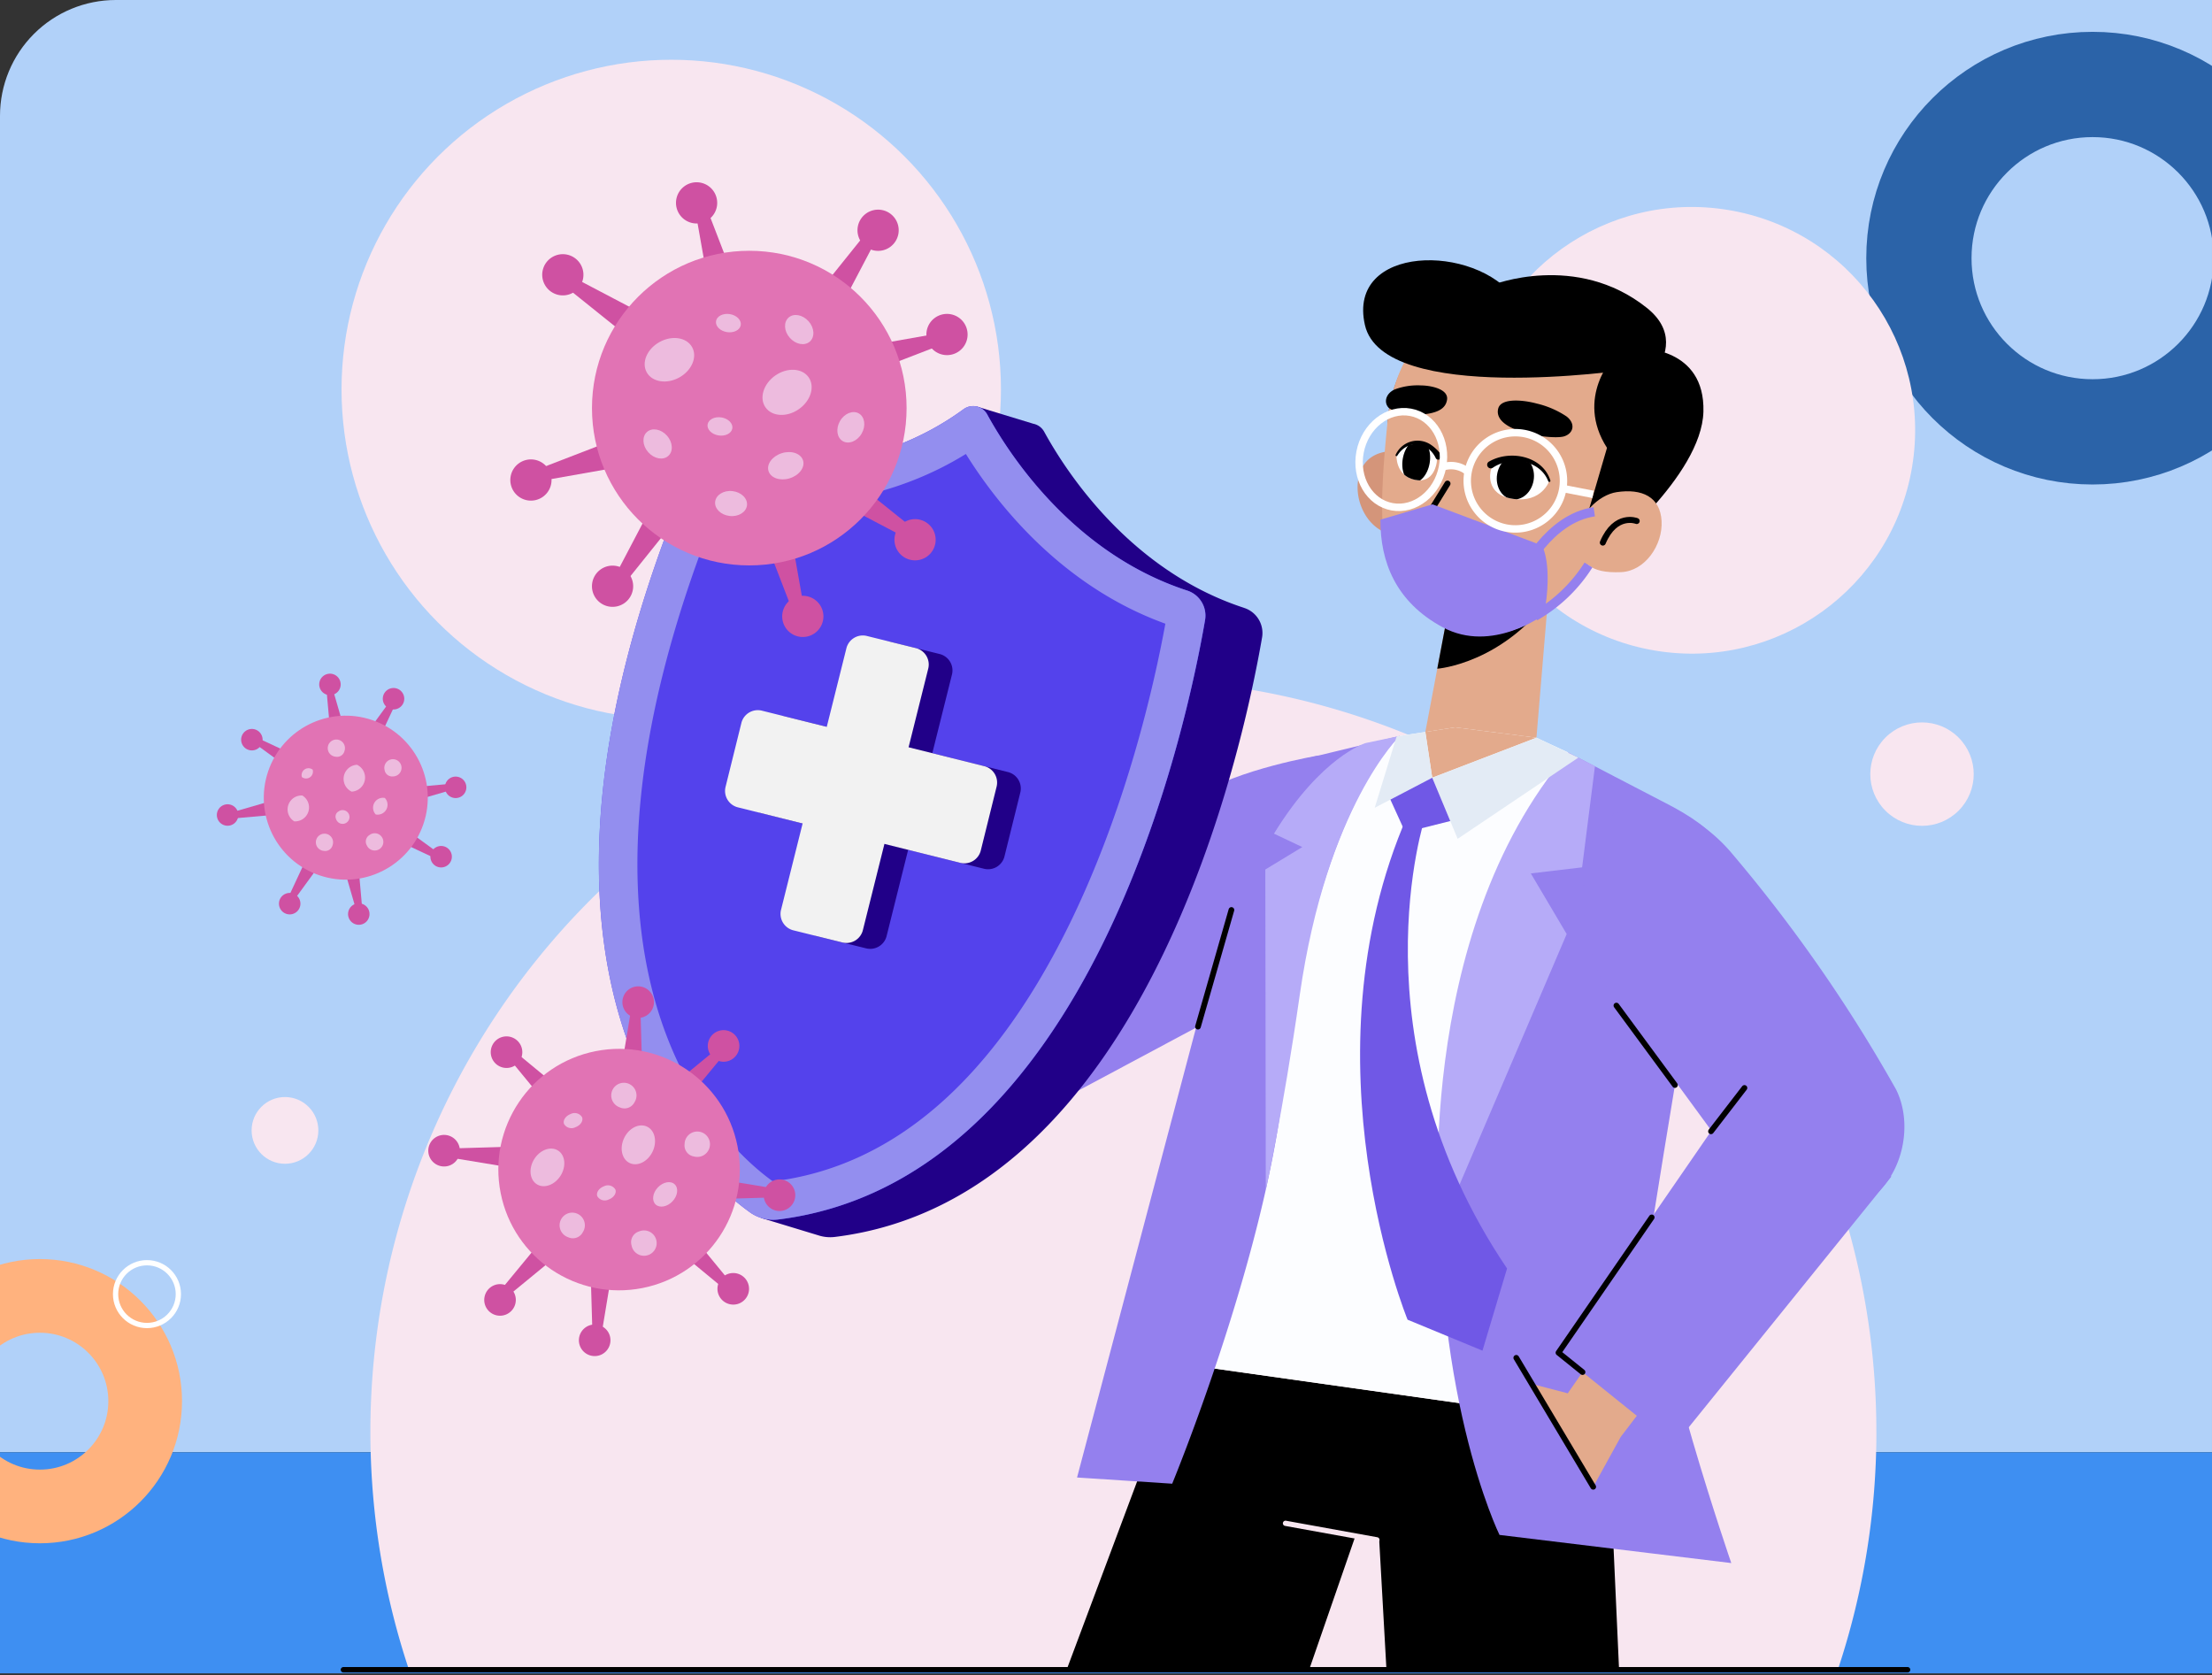 <svg xmlns="http://www.w3.org/2000/svg" xmlns:xlink="http://www.w3.org/1999/xlink" width="420.27" height="318.232" viewBox="0 0 420.27 318.232">
  <rect x="0" y="0" width="420.27" height="318.232" fill="#333333" stroke="none"/>
  <defs>
    <clipPath id="clip-path">
      <path id="Rectángulo_403469" data-name="Rectángulo 403469" d="M22,0H420.27a0,0,0,0,1,0,0V318.232a0,0,0,0,1,0,0H0a0,0,0,0,1,0,0V22A22,22,0,0,1,22,0Z" transform="translate(182.467 407.768)" fill="#b1d1f9"/>
    </clipPath>
    <clipPath id="clip-path-2">
      <rect id="Rectángulo_403461" data-name="Rectángulo 403461" width="13.321" height="13.321" fill="none"/>
    </clipPath>
    <clipPath id="clip-path-3">
      <path id="Trazado_880986" data-name="Trazado 880986" d="M345.47,142.792s.566-3.251,6.053-1.883c4.927,1.228,5.089,3.81,5.089,3.81s-1.39,4.221-6.876,3.427-4.258-5.354-4.258-5.354Z" transform="translate(-345.36 -140.573)" fill="#fff"/>
    </clipPath>
    <clipPath id="clip-path-4">
      <path id="Trazado_880990" data-name="Trazado 880990" d="M328.825,140.141s.537-3.162-3.346-3.427c-3.486-.235-4.31,2.111-4.31,2.111s-.228,3.89,3.5,4.677,4.155-3.368,4.155-3.368Z" transform="translate(-321.166 -136.697)" fill="#fff"/>
    </clipPath>
  </defs>
  <g id="Enmascarar_grupo_1099631" data-name="Enmascarar grupo 1099631" transform="translate(-182.467 -407.768)" clip-path="url(#clip-path)">
    <g id="Grupo_1101756" data-name="Grupo 1101756" transform="translate(2.736 -1946.966)">
      <g id="Grupo_1099693" data-name="Grupo 1099693">
        <path id="Rectángulo_401782" data-name="Rectángulo 401782" d="M22,0H420.27a0,0,0,0,1,0,0V276.232a0,0,0,0,1,0,0H0a0,0,0,0,1,0,0V22A22,22,0,0,1,22,0Z" transform="translate(179.73 2354.412)" fill="#b1d1f9"/>
        <rect id="Rectángulo_401783" data-name="Rectángulo 401783" width="420.27" height="42" transform="translate(179.73 2630.645)" fill="#3e8ff2"/>
      </g>
      <g id="Elipse_11715" data-name="Elipse 11715" transform="translate(534.314 2360.782)" fill="none" stroke="#2b63a8" stroke-width="20">
        <circle cx="43" cy="43" r="43" stroke="none"/>
        <circle cx="43" cy="43" r="33" fill="none"/>
      </g>
      <g id="Elipse_11716" data-name="Elipse 11716" transform="translate(160.314 2593.939)" fill="none" stroke="#ffb27e" stroke-width="14">
        <circle cx="27" cy="27" r="27" stroke="none"/>
        <circle cx="27" cy="27" r="20" fill="none"/>
      </g>
      <g id="Grupo_1101755" data-name="Grupo 1101755" transform="translate(200.994 2593.939)">
        <g id="Grupo_1101754" data-name="Grupo 1101754" clip-path="url(#clip-path-2)">
          <circle id="Elipse_11717" data-name="Elipse 11717" cx="5.964" cy="5.964" r="5.964" transform="translate(0.696 0.697)" fill="none" stroke="#fff" stroke-miterlimit="10" stroke-width="1"/>
        </g>
      </g>
    </g>
    <g id="OBJECTS" transform="translate(207.249 381.69)">
      <g id="Grupo_1101763" data-name="Grupo 1101763" transform="translate(23.024 37.43)">
        <path id="Trazado_880970" data-name="Trazado 880970" d="M342.215,340.293A143.063,143.063,0,1,0,63.356,385.4h271.6a142.972,142.972,0,0,0,7.266-45.111Z" transform="translate(-33.52 -79.709)" fill="#f8e6f0"/>
        <circle id="Elipse_11718" data-name="Elipse 11718" cx="62.644" cy="62.644" r="62.644" transform="translate(17.084)" fill="#f8e6f0"/>
        <circle id="Elipse_11719" data-name="Elipse 11719" cx="42.427" cy="42.427" r="42.427" transform="translate(224.85 105.338) rotate(-80.61)" fill="#f8e6f0"/>
        <circle id="Elipse_11720" data-name="Elipse 11720" cx="9.825" cy="9.825" r="9.825" transform="translate(303.472 135.721) rotate(-45)" fill="#f8e6f0"/>
        <circle id="Elipse_11721" data-name="Elipse 11721" cx="6.339" cy="6.339" r="6.339" transform="translate(0 197.072)" fill="#f8e6f0"/>
      </g>
      <g id="Grupo_1101835" data-name="Grupo 1101835" transform="translate(16.418 60.711)">
        <g id="Grupo_1101834" data-name="Grupo 1101834">
          <g id="Grupo_1101791" data-name="Grupo 1101791" transform="translate(129.672 14.811)">
            <g id="Grupo_1101764" data-name="Grupo 1101764" transform="translate(31.837 209.666)">
              <path id="Trazado_880971" data-name="Trazado 880971" d="M257.732,374.32l-21.7,57.966H282.1l8.722-25.188,4.545.743,1.368,24.446,44.192-.074-2.1-46.442Z" transform="translate(-236.03 -374.32)"/>
              <line id="Línea_648" data-name="Línea 648" x1="17.363" y1="3.14" transform="translate(41.53 30.3)" fill="none" stroke="#f8e6f0" stroke-linecap="round" stroke-linejoin="round" stroke-width="1"/>
            </g>
            <g id="Grupo_1101776" data-name="Grupo 1101776" transform="translate(87.066)">
              <path id="Trazado_880972" data-name="Trazado 880972" d="M371.518,128.15c-2.221,13.9-21.313,22.82-31.212,20.827-13.8-2.787-23.365-15.282-21.151-29.182a25.485,25.485,0,0,1,29.182-21.151C362.237,100.865,374.04,112.345,371.518,128.15Z" transform="translate(-313.168 -91.633)" fill="#9d583b"/>
              <path id="Trazado_880973" data-name="Trazado 880973" d="M327.147,148.558c-.912,4.479-5.119,6.685-9.6,5.773s-7.156-6.251-6.244-10.73,4.9-5.714,9.377-4.8a8.275,8.275,0,0,1,6.464,9.759Z" transform="translate(-311.128 -102.268)" fill="#d4957a"/>
              <path id="Trazado_880974" data-name="Trazado 880974" d="M352.583,166.3l-2.846,34.028-21.107-1.1,5.619-29.763Z" transform="translate(-315.759 -109.618)" fill="#e3aa8c"/>
              <path id="Trazado_880975" data-name="Trazado 880975" d="M331.71,189.424s12.907-.912,22.386-14.8l-19.9,1.633Z" transform="translate(-316.574 -111.819)"/>
              <path id="Trazado_880976" data-name="Trazado 880976" d="M338.893,102.259s-18.025-2.287-20.438,21.5-.64,30.483,8,36.948c7.766,5.81,19.246,3.574,27-5.464a36.031,36.031,0,0,0,6.891-13.723l2.383-5.928s12.289-29.424-23.843-33.33Z" transform="translate(-312.806 -92.658)" fill="#e3aa8c"/>
              <path id="Trazado_880977" data-name="Trazado 880977" d="M362.607,110.049s-46.244,6.766-49.708-8.524,20.982-15.591,28.63-4.949C341.53,96.576,358.055,99.9,362.607,110.049Z" transform="translate(-311.509 -89.226)"/>
              <path id="Trazado_880978" data-name="Trazado 880978" d="M375.756,114.037c-.154-.191-7.678,7.825-1.53,17.393l-3.707,12.7,2.758,1.706,6.185-7.222,2.515-15.76-6.222-8.825Z" transform="translate(-326.842 -95.789)"/>
              <path id="Trazado_880979" data-name="Trazado 880979" d="M345.89,94.955s15.974-6.354,29.38,4.332c10.546,8.413-5.06,18.959-5.06,18.959l-2.567-10.178-13.789-6.214Z" transform="translate(-320.325 -90.246)"/>
              <path id="Trazado_880980" data-name="Trazado 880980" d="M381.635,112s12.267-.272,11.943,12.01-19.158,27.255-19.158,27.255l7.215-39.272Z" transform="translate(-327.874 -95.249)"/>
              <g id="Grupo_1101765" data-name="Grupo 1101765" transform="translate(41.916 43.89)">
                <path id="Trazado_880981" data-name="Trazado 880981" d="M368.143,157.94c.265,4.56,2.133,6.582,8.119,6.332,4.567-.191,7.965-5.17,7.7-9.737s-3.707-6.185-8.531-5.464c-3.354.5-7.56,4.3-7.3,8.862Z" transform="translate(-368.124 -148.906)" fill="#e3aa8c"/>
                <path id="Trazado_880982" data-name="Trazado 880982" d="M380.915,156.516s-4.023-1.6-6.435,4.1" transform="translate(-369.806 -150.865)" fill="none" stroke="#000" stroke-linecap="round" stroke-linejoin="round" stroke-width="1.14"/>
              </g>
              <g id="Grupo_1101775" data-name="Grupo 1101775" transform="translate(0.281 23.765)">
                <g id="Grupo_1101772" data-name="Grupo 1101772" transform="translate(5.11)">
                  <path id="Trazado_880983" data-name="Trazado 880983" d="M333.046,146.93l-3.626,5.876,2.773,2.17" transform="translate(-321.359 -128.258)" fill="none" stroke="#000" stroke-linecap="round" stroke-linejoin="round" stroke-width="1.14"/>
                  <g id="Grupo_1101768" data-name="Grupo 1101768" transform="translate(19.215 13.357)">
                    <g id="Grupo_1101767" data-name="Grupo 1101767" transform="translate(0.569 0.641)">
                      <path id="Trazado_880984" data-name="Trazado 880984" d="M345.47,142.792s.566-3.251,6.053-1.883c4.927,1.228,5.089,3.81,5.089,3.81s-1.39,4.221-6.876,3.427-4.258-5.354-4.258-5.354Z" transform="translate(-345.36 -140.573)" fill="#fff"/>
                      <g id="Grupo_1101766" data-name="Grupo 1101766" clip-path="url(#clip-path-3)">
                        <path id="Trazado_880985" data-name="Trazado 880985" d="M354.082,144.365c-.39,2.309-2.265,3.912-4.177,3.582s-3.14-2.471-2.75-4.78,2.265-3.912,4.177-3.582S354.472,142.055,354.082,144.365Z" transform="translate(-345.816 -140.3)"/>
                      </g>
                    </g>
                    <path id="Trazado_880987" data-name="Trazado 880987" d="M344.92,140.848c3.949-2.309,10.208-1.133,11.686,3.574a.215.215,0,0,1-.412.125c-1.566-4.045-7.134-4.81-10.472-2.581a.691.691,0,1,1-.809-1.118h0Z" transform="translate(-344.587 -139.702)"/>
                  </g>
                  <g id="Grupo_1101771" data-name="Grupo 1101771" transform="translate(1.816 10.496)">
                    <g id="Grupo_1101770" data-name="Grupo 1101770" transform="translate(0.175 0.651)">
                      <path id="Trazado_880988" data-name="Trazado 880988" d="M328.825,140.141s.537-3.162-3.346-3.427c-3.486-.235-4.31,2.111-4.31,2.111s-.228,3.89,3.5,4.677,4.155-3.368,4.155-3.368Z" transform="translate(-321.166 -136.697)" fill="#fff"/>
                      <g id="Grupo_1101769" data-name="Grupo 1101769" clip-path="url(#clip-path-4)">
                        <path id="Trazado_880989" data-name="Trazado 880989" d="M322.766,139.167c-.382,2.243.441,4.258,1.853,4.5s2.861-1.383,3.251-3.626-.441-4.258-1.853-4.5S323.156,136.924,322.766,139.167Z" transform="translate(-321.565 -136.385)"/>
                      </g>
                    </g>
                    <path id="Trazado_880991" data-name="Trazado 880991" d="M328.534,139.061c-1.581-3.14-5.361-3.457-7.273-.382a.176.176,0,0,1-.309-.169,4.55,4.55,0,0,1,6.722-1.883c.559.36,2.662,2.052,1.669,2.736a.563.563,0,0,1-.809-.294h0Z" transform="translate(-320.928 -135.813)"/>
                  </g>
                  <path id="Trazado_880992" data-name="Trazado 880992" d="M354.792,126.051a17.284,17.284,0,0,1,5.633,2.449c1.736,1.361,1.316,3.192-.456,3.765-1.1.353-4.074.118-6.023-.324-6.156-1.375-6.913-3.537-6.509-4.986.566-2.037,4.846-1.6,7.354-.9Z" transform="translate(-326.102 -122.58)"/>
                  <path id="Trazado_880993" data-name="Trazado 880993" d="M325.1,121.555a12.361,12.361,0,0,0-4.979.765c-1.758.787-2.133,2.567-1.074,3.559a8.466,8.466,0,0,0,4.464,1.287c5.148-.059,6.3-1.419,6.545-2.853.346-2.015-2.9-2.736-4.964-2.758Z" transform="translate(-318.459 -121.54)"/>
                </g>
                <g id="Grupo_1101773" data-name="Grupo 1101773" transform="translate(4.052 22.607)">
                  <path id="Trazado_880994" data-name="Trazado 880994" d="M317.02,155.192l9.892-2.912,20.79,7.81s2.147,3.4.434,13.105c0,0-9.855,7.509-19.276,2.442C319.917,170.827,316.983,163.179,317.02,155.192Z" transform="translate(-317.02 -152.28)" fill="#9480ee"/>
                  <path id="Trazado_880995" data-name="Trazado 880995" d="M356.92,177.7a29.254,29.254,0,0,0,10.186-9.744" transform="translate(-327.576 -156.428)" fill="none" stroke="#9480ee" stroke-miterlimit="10" stroke-width="1.76"/>
                  <path id="Trazado_880996" data-name="Trazado 880996" d="M353.74,165.874s4.876-10.406,13.627-11.664" transform="translate(-326.735 -152.791)" fill="none" stroke="#9480ee" stroke-miterlimit="10" stroke-width="1.76"/>
                </g>
                <g id="Grupo_1101774" data-name="Grupo 1101774" transform="translate(0 5.004)">
                  <path id="Trazado_880997" data-name="Trazado 880997" d="M357.579,144.611a9.142,9.142,0,1,1-7.288-10.678A9.143,9.143,0,0,1,357.579,144.611Z" transform="translate(-318.903 -129.781)" fill="none" stroke="#fff" stroke-miterlimit="10" stroke-width="1.41"/>
                  <path id="Trazado_880998" data-name="Trazado 880998" d="M327.358,138.865c-.963,4.957-5.244,8.332-9.568,7.545s-7.045-5.45-6.089-10.406,5.244-8.332,9.568-7.545S328.314,133.909,327.358,138.865Z" transform="translate(-311.51 -128.345)" fill="none" stroke="#fff" stroke-miterlimit="10" stroke-width="1.41"/>
                  <path id="Trazado_880999" data-name="Trazado 880999" d="M333.06,142.552a4.994,4.994,0,0,1,4.861.919" transform="translate(-317.211 -132.032)" fill="none" stroke="#fff" stroke-miterlimit="10" stroke-width="1.41"/>
                  <line id="Línea_649" data-name="Línea 649" x2="5.736" y2="1.118" transform="translate(38.72 14.594)" fill="none" stroke="#fff" stroke-miterlimit="10" stroke-width="1.41"/>
                </g>
              </g>
            </g>
            <g id="Grupo_1101790" data-name="Grupo 1101790" transform="translate(0 88.739)">
              <path id="Trazado_881000" data-name="Trazado 881000" d="M317.6,209.89l-10.524,1.633c-15.26,6.376-26.5,13.01-28.388,26.328L265.54,330.824l81.088,11.451.471-57.1,9.3-48.84c1.316-6.906-11.1-18.29-17.283-21.651l-6.082-2.824-15.444-1.971Z" transform="translate(-212.001 -209.89)" fill="#fcfdff"/>
              <g id="Grupo_1101778" data-name="Grupo 1101778" transform="translate(0 1.633)">
                <path id="Trazado_881001" data-name="Trazado 881001" d="M272.372,217.17s-15.4,2.581-23.034,7.67-56.6,37.58-56.6,37.58l9.722,31.4,47.023-25.144,22.894-51.5Z" transform="translate(-192.74 -213.449)" fill="#9480ee"/>
                <g id="Grupo_1101777" data-name="Grupo 1101777" transform="translate(33.763)">
                  <path id="Trazado_881002" data-name="Trazado 881002" d="M299.963,212.11,280,216.927a9.4,9.4,0,0,0-7.2,6.987L238.65,353l18.077,1.177s17.525-42.39,21.151-75.352c5.8-52.767,22.078-66.718,22.078-66.718Z" transform="translate(-238.65 -212.11)" fill="#9480ee"/>
                  <line id="Línea_650" data-name="Línea 650" y1="22.166" x2="6.354" transform="translate(22.975 33.065)" fill="none" stroke="#000" stroke-linecap="round" stroke-linejoin="round" stroke-width="1.08"/>
                  <path id="Trazado_881003" data-name="Trazado 881003" d="M312.831,212.11l-6.479,1.353s-8.362,2.464-17.422,17.216l5.383,2.545-7.023,4.265.088,60.886s3.243-14.679,6.457-37.08c5.148-35.823,19-49.178,19-49.178Z" transform="translate(-251.519 -212.11)" fill="#b6abf8"/>
                </g>
              </g>
              <g id="Grupo_1101785" data-name="Grupo 1101785" transform="translate(102.25 4.795)">
                <g id="Grupo_1101779" data-name="Grupo 1101779">
                  <path id="Trazado_881004" data-name="Trazado 881004" d="M356.733,216.41s-22.011,23.673-24.35,72.337,11.259,76.3,11.259,76.3l44.037,5.347S373.2,328.43,372.1,309.6c8.274-51.59,8.465-51.973,13.76-68.181,1.868-5.722.375-9.862-11.267-15.731l-17.856-9.281Z" transform="translate(-331.865 -216.41)" fill="#9480ee"/>
                  <path id="Trazado_881005" data-name="Trazado 881005" d="M356.644,216.41,361.689,219l-2.442,19.217L349.5,239.37l6.817,11.517-24.166,56.525s-5.339-56.157,24.49-91Z" transform="translate(-331.775 -216.41)" fill="#b6abf8"/>
                </g>
                <g id="Grupo_1101784" data-name="Grupo 1101784" transform="translate(14.962 10.193)">
                  <g id="Grupo_1101780" data-name="Grupo 1101780" transform="translate(12.8)">
                    <path id="Trazado_881006" data-name="Trazado 881006" d="M397.526,239.036A285.46,285.46,0,0,1,428.9,284.111c3.412,6.9,1.1,16.775-5.324,21.019h0c-7.516,4.971-19.07,3.6-23.291-4.361l-27.321-37.33c-4.265-8.046-5.714-27.843,2.5-31.785h0c7.921-3.795,16.334.735,22.07,7.384Z" transform="translate(-369.525 -230.271)" fill="#9480ee"/>
                    <line id="Línea_651" data-name="Línea 651" x1="11.12" y1="15.098" transform="translate(6.225 37.874)" fill="none" stroke="#000" stroke-linecap="round" stroke-linejoin="round" stroke-width="1.08"/>
                  </g>
                  <g id="Grupo_1101783" data-name="Grupo 1101783" transform="translate(0 52.458)">
                    <g id="Grupo_1101781" data-name="Grupo 1101781" transform="translate(0 52.34)">
                      <path id="Trazado_881007" data-name="Trazado 881007" d="M373.221,387.787l5.876-7.7-11.245-7.317-4.7,6.744-6.3-1.647,11.142,19.408Z" transform="translate(-353.371 -372.77)" fill="#e3aa8c"/>
                      <line id="Línea_652" data-name="Línea 652" x1="14.62" y1="24.504" fill="none" stroke="#000" stroke-linecap="round" stroke-linejoin="round" stroke-width="1.08"/>
                    </g>
                    <g id="Grupo_1101782" data-name="Grupo 1101782" transform="translate(8.016)">
                      <path id="Trazado_881008" data-name="Trazado 881008" d="M426.274,319.5,384.95,370.627,363.02,352.97l35.4-51.37Z" transform="translate(-363.02 -301.6)" fill="#9480ee"/>
                      <path id="Trazado_881009" data-name="Trazado 881009" d="M380.736,336.49,363.02,362.2l4.574,3.684" transform="translate(-363.02 -310.831)" fill="none" stroke="#000" stroke-linecap="round" stroke-linejoin="round" stroke-width="1.08"/>
                      <line id="Línea_653" data-name="Línea 653" y1="8.244" x2="6.354" transform="translate(28.983 1.066)" fill="none" stroke="#000" stroke-linecap="round" stroke-linejoin="round" stroke-width="1.08"/>
                    </g>
                  </g>
                </g>
              </g>
              <g id="Grupo_1101789" data-name="Grupo 1101789" transform="translate(87.539)">
                <path id="Trazado_881010" data-name="Trazado 881010" d="M349.737,211.861l-19.8,7.6-1.309-8.7,5.663-.875,15.444,1.971Z" transform="translate(-316.232 -209.89)" fill="#e3aa8c"/>
                <g id="Grupo_1101788" data-name="Grupo 1101788" transform="translate(0 0.875)">
                  <g id="Grupo_1101786" data-name="Grupo 1101786" transform="translate(2.779)">
                    <path id="Trazado_881011" data-name="Trazado 881011" d="M330.41,220.174l4.832,11.605,22.923-15.422-7.957-3.787Z" transform="translate(-319.482 -211.474)" fill="#e3ebf5"/>
                    <path id="Trazado_881012" data-name="Trazado 881012" d="M326.478,219.78l-10.928,5.707,4.163-13.561,5.457-.846Z" transform="translate(-315.55 -211.08)" fill="#e3ebf5"/>
                  </g>
                  <g id="Grupo_1101787" data-name="Grupo 1101787" transform="translate(0 8.7)">
                    <path id="Trazado_881013" data-name="Trazado 881013" d="M327.55,222.91l-7.95,4.155,2.831,6.222,8.546-2.147Z" transform="translate(-313.843 -222.91)" fill="#7058e6"/>
                    <path id="Trazado_881014" data-name="Trazado 881014" d="M324.14,232.941s-13.958,42.14,15.554,85.8l-4.67,15.613-14.231-5.883s-20.276-49.325-.037-95.753l3.376.221Z" transform="translate(-311.772 -225.505)" fill="#7058e6"/>
                  </g>
                </g>
              </g>
            </g>
          </g>
          <g id="Grupo_1101833" data-name="Grupo 1101833">
            <g id="Grupo_1101796" data-name="Grupo 1101796" transform="translate(72.579 42.513)">
              <g id="Grupo_1101792" data-name="Grupo 1101792">
                <path id="Trazado_881015" data-name="Trazado 881015" d="M241.58,165.27c-21.651-7.067-33.808-25.872-37.963-33.455a3.023,3.023,0,0,0-2.052-1.515h0L190.88,127.05l-4.442,6.369-.316,4.413c-13.929,5.251-27.461,4.118-33.859,3.1a5.013,5.013,0,0,0-5.435,3c-32.271,77.441-11.289,116.2,3.42,132.068l-.382,5.192,10.818,3.287a7.278,7.278,0,0,0,3.133.316c59.356-7.3,77.654-93.3,81.2-113.918a5,5,0,0,0-3.434-5.6Z" transform="translate(-119.005 -126.935)" fill="#210088"/>
                <path id="Trazado_881016" data-name="Trazado 881016" d="M188.908,128.479c4.148,7.582,16.3,26.387,37.963,33.455a5.012,5.012,0,0,1,3.434,5.6c-3.545,20.621-21.842,106.622-81.2,113.918a7.656,7.656,0,0,1-5.4-1.464c-11.039-7.994-50.972-44.89-11.59-139.4a5.013,5.013,0,0,1,5.435-3c8.4,1.346,29.086,2.89,46.847-10.09a3.067,3.067,0,0,1,4.508.978Z" transform="translate(-115.114 -126.893)" fill="#5442ec"/>
                <path id="Trazado_881017" data-name="Trazado 881017" d="M184.843,136c5.9,9.472,18.15,25.108,37.9,32.241-2.03,11.112-7.384,35.308-18.665,57.988-14.451,29.035-33.234,45.17-55.841,47.957a.816.816,0,0,1-.25-.125c-4.663-3.376-16.128-13.377-21.975-33.388-3.354-11.48-4.361-24.556-2.978-38.867,1.647-17.158,6.744-36.242,15.142-56.746a80.178,80.178,0,0,0,10.546.7c9.561,0,23.217-1.772,36.124-9.766m1.368-9.09a3.109,3.109,0,0,0-1.831.6c-12.142,8.877-25.659,10.958-35.676,10.958a71.087,71.087,0,0,1-11.171-.875,5.07,5.07,0,0,0-.809-.066,5.011,5.011,0,0,0-4.633,3.067c-39.382,94.51.544,131.406,11.59,139.4a7.764,7.764,0,0,0,4.538,1.515,6.743,6.743,0,0,0,.86-.052c59.356-7.3,77.654-93.3,81.2-113.918a5,5,0,0,0-3.434-5.6c-21.651-7.067-33.808-25.872-37.963-33.455A3.046,3.046,0,0,0,186.2,126.9h0Z" transform="translate(-115.108 -126.895)" fill="#938eef"/>
              </g>
              <g id="Grupo_1101795" data-name="Grupo 1101795" transform="translate(23.98 43.589)">
                <g id="Grupo_1101793" data-name="Grupo 1101793" transform="translate(4.501 1.118)">
                  <path id="Trazado_881018" data-name="Trazado 881018" d="M179.938,246.008l-9.325-2.309a3.212,3.212,0,0,1-2.346-3.883l12.421-49.693a3.212,3.212,0,0,1,3.883-2.346l9.325,2.309a3.212,3.212,0,0,1,2.346,3.883l-12.421,49.693A3.212,3.212,0,0,1,179.938,246.008Z" transform="translate(-157.628 -187.684)" fill="#210088"/>
                  <path id="Trazado_881019" data-name="Trazado 881019" d="M205.429,221.5l-3.008,12.142a3.212,3.212,0,0,1-3.883,2.346l-42.265-10.546a3.212,3.212,0,0,1-2.346-3.883l3.008-12.142a3.212,3.212,0,0,1,3.883-2.346l42.265,10.546A3.212,3.212,0,0,1,205.429,221.5Z" transform="translate(-153.834 -192.788)" fill="#210088"/>
                </g>
                <g id="Grupo_1101794" data-name="Grupo 1101794">
                  <path id="Trazado_881020" data-name="Trazado 881020" d="M173.808,244.488l-9.325-2.309a3.212,3.212,0,0,1-2.346-3.883L174.558,188.6a3.212,3.212,0,0,1,3.883-2.346l9.325,2.309a3.212,3.212,0,0,1,2.346,3.883l-12.421,49.693A3.212,3.212,0,0,1,173.808,244.488Z" transform="translate(-151.506 -186.164)" fill="#f2f2f2"/>
                  <path id="Trazado_881021" data-name="Trazado 881021" d="M199.309,219.976,196.3,232.118a3.212,3.212,0,0,1-3.883,2.346l-42.265-10.546a3.212,3.212,0,0,1-2.346-3.883l3.008-12.142a3.212,3.212,0,0,1,3.883-2.346l42.265,10.546A3.212,3.212,0,0,1,199.309,219.976Z" transform="translate(-147.714 -191.268)" fill="#f2f2f2"/>
                </g>
              </g>
            </g>
            <g id="Grupo_1101808" data-name="Grupo 1101808" transform="translate(55.759)">
              <g id="Grupo_1101806" data-name="Grupo 1101806">
                <g id="Grupo_1101805" data-name="Grupo 1101805">
                  <g id="Grupo_1101797" data-name="Grupo 1101797" transform="translate(68.846 25.004)">
                    <path id="Trazado_881022" data-name="Trazado 881022" d="M187.2,114.909l10.245-3.949-.86-2.42-10.73,1.9Z" transform="translate(-185.85 -104.529)" fill="#cf51a2"/>
                    <path id="Trazado_881023" data-name="Trazado 881023" d="M203.038,110.87a3.915,3.915,0,1,1,4.471-3.265A3.916,3.916,0,0,1,203.038,110.87Z" transform="translate(-189.521 -103.086)" fill="#cf51a2"/>
                  </g>
                  <g id="Grupo_1101798" data-name="Grupo 1101798" transform="translate(64.051 57.873)">
                    <path id="Trazado_881024" data-name="Trazado 881024" d="M181.978,147.78l8.56,6.869-1.559,2.052-9.649-5.067Z" transform="translate(-179.33 -147.78)" fill="#cf51a2"/>
                    <path id="Trazado_881025" data-name="Trazado 881025" d="M195.995,156.153a3.915,3.915,0,1,0,3.265,4.471A3.92,3.92,0,0,0,195.995,156.153Z" transform="translate(-182.544 -149.983)" fill="#cf51a2"/>
                  </g>
                  <g id="Grupo_1101799" data-name="Grupo 1101799" transform="translate(0 50.1)">
                    <path id="Trazado_881026" data-name="Trazado 881026" d="M111.235,137.21l-10.245,3.949.86,2.42,10.737-1.9Z" transform="translate(-94.552 -137.21)" fill="#cf51a2"/>
                    <path id="Trazado_881027" data-name="Trazado 881027" d="M96.755,140.723a3.915,3.915,0,1,1-4.471,3.265A3.916,3.916,0,0,1,96.755,140.723Z" transform="translate(-92.236 -138.127)" fill="#cf51a2"/>
                  </g>
                  <g id="Grupo_1101800" data-name="Grupo 1101800" transform="translate(6.06 13.657)">
                    <path id="Trazado_881028" data-name="Trazado 881028" d="M116.6,103.421l-8.568-6.876,1.559-2.044,9.649,5.067Z" transform="translate(-102.475 -89.467)" fill="#cf51a2"/>
                    <path id="Trazado_881029" data-name="Trazado 881029" d="M103.789,95.44a3.915,3.915,0,1,0-3.265-4.471A3.92,3.92,0,0,0,103.789,95.44Z" transform="translate(-100.477 -87.656)" fill="#cf51a2"/>
                  </g>
                  <g id="Grupo_1101801" data-name="Grupo 1101801" transform="translate(49.107 68.353)">
                    <path id="Trazado_881030" data-name="Trazado 881030" d="M159.01,163.383l3.949,10.244,2.42-.868-1.9-10.73Z" transform="translate(-159.01 -162.03)" fill="#cf51a2"/>
                    <path id="Trazado_881031" data-name="Trazado 881031" d="M162.523,179.219a3.915,3.915,0,1,1,3.265,4.471A3.916,3.916,0,0,1,162.523,179.219Z" transform="translate(-159.927 -165.701)" fill="#cf51a2"/>
                  </g>
                  <g id="Grupo_1101802" data-name="Grupo 1101802" transform="translate(15.51 63.897)">
                    <path id="Trazado_881032" data-name="Trazado 881032" d="M129.091,158.618l-6.869,8.56-2.052-1.559,5.067-9.649Z" transform="translate(-115.137 -155.97)" fill="#cf51a2"/>
                    <path id="Trazado_881033" data-name="Trazado 881033" d="M121.11,172.635a3.915,3.915,0,1,0-4.471,3.265A3.916,3.916,0,0,0,121.11,172.635Z" transform="translate(-113.326 -159.184)" fill="#cf51a2"/>
                  </g>
                  <g id="Grupo_1101803" data-name="Grupo 1101803" transform="translate(59.837 5.199)">
                    <path id="Trazado_881034" data-name="Trazado 881034" d="M173.6,92.27l6.869-8.56,2.052,1.559-5.067,9.649Z" transform="translate(-173.6 -78.155)" fill="#cf51a2"/>
                    <path id="Trazado_881035" data-name="Trazado 881035" d="M181.973,79.468a3.915,3.915,0,1,0,4.471-3.265A3.92,3.92,0,0,0,181.973,79.468Z" transform="translate(-175.803 -76.157)" fill="#cf51a2"/>
                  </g>
                  <g id="Grupo_1101804" data-name="Grupo 1101804" transform="translate(31.476)">
                    <path id="Trazado_881036" data-name="Trazado 881036" d="M146.859,88.092,142.91,77.84l-2.42.868,1.9,10.73Z" transform="translate(-136.479 -71.402)" fill="#cf51a2"/>
                    <path id="Trazado_881037" data-name="Trazado 881037" d="M142.82,73.6a3.915,3.915,0,1,1-3.265-4.471A3.916,3.916,0,0,1,142.82,73.6Z" transform="translate(-135.036 -69.087)" fill="#cf51a2"/>
                  </g>
                </g>
                <circle id="Elipse_11722" data-name="Elipse 11722" cx="29.888" cy="29.888" r="29.888" transform="translate(15.513 13.012)" fill="#e173b4"/>
              </g>
              <g id="Grupo_1101807" data-name="Grupo 1101807" transform="translate(25.29 25.003)">
                <path id="Trazado_881038" data-name="Trazado 881038" d="M127.331,115.826c1.03,1.861,3.795,2.309,6.178.993s3.486-3.89,2.456-5.758-3.795-2.309-6.178-.993S126.3,113.959,127.331,115.826Z" transform="translate(-126.71 -104.732)" fill="#edbbde"/>
                <path id="Trazado_881039" data-name="Trazado 881039" d="M177.758,133.972c1.133.662,2.743.015,3.582-1.441s.6-3.17-.53-3.824-2.743-.015-3.582,1.441S176.625,133.318,177.758,133.972Z" transform="translate(-139.88 -109.795)" fill="#edbbde"/>
                <path id="Trazado_881040" data-name="Trazado 881040" d="M157.955,124.661c1.228,1.765,4.067,1.927,6.332.346s3.1-4.288,1.868-6.053-4.067-1.927-6.332-.346S156.719,122.9,157.955,124.661Z" transform="translate(-134.763 -106.904)" fill="#edbbde"/>
                <path id="Trazado_881041" data-name="Trazado 881041" d="M145.146,150.889c-.14,1.309,1.1,2.508,2.773,2.692s3.14-.735,3.28-2.037-1.1-2.508-2.773-2.692S145.286,149.587,145.146,150.889Z" transform="translate(-131.522 -115.187)" fill="#edbbde"/>
                <path id="Trazado_881042" data-name="Trazado 881042" d="M131.343,137.964c.985-.868.875-2.6-.243-3.854s-2.817-1.574-3.8-.7-.875,2.6.243,3.854S130.357,138.839,131.343,137.964Z" transform="translate(-126.625 -110.977)" fill="#edbbde"/>
                <path id="Trazado_881043" data-name="Trazado 881043" d="M167.923,108.414c.985-.868.875-2.6-.243-3.854s-2.817-1.574-3.8-.7-.875,2.6.243,3.854S166.937,109.289,167.923,108.414Z" transform="translate(-136.303 -103.159)" fill="#edbbde"/>
                <path id="Trazado_881044" data-name="Trazado 881044" d="M145.374,104.456c-.154.949.78,1.883,2.074,2.089s2.471-.39,2.625-1.331-.78-1.883-2.074-2.089S145.528,103.515,145.374,104.456Z" transform="translate(-131.581 -103.085)" fill="#edbbde"/>
                <path id="Trazado_881045" data-name="Trazado 881045" d="M158.91,142.384c.4,1.316,2.206,1.942,4.015,1.383s2.956-2.081,2.545-3.4-2.206-1.942-4.015-1.383S158.5,141.068,158.91,142.384Z" transform="translate(-135.144 -112.529)" fill="#edbbde"/>
                <path id="Trazado_881046" data-name="Trazado 881046" d="M143.2,131.146c-.154.949.78,1.883,2.074,2.089s2.471-.39,2.625-1.331-.78-1.883-2.074-2.089S143.358,130.205,143.2,131.146Z" transform="translate(-131.007 -110.146)" fill="#edbbde"/>
              </g>
            </g>
            <g id="Grupo_1101820" data-name="Grupo 1101820" transform="translate(40.17 152.758)">
              <g id="Grupo_1101818" data-name="Grupo 1101818">
                <g id="Grupo_1101817" data-name="Grupo 1101817">
                  <g id="Grupo_1101809" data-name="Grupo 1101809" transform="translate(47.406 8.318)">
                    <path id="Trazado_881047" data-name="Trazado 881047" d="M138.089,301.813l5.369-6.5-1.493-1.3-6.464,5.317Z" transform="translate(-135.5 -289.671)" fill="#cf51a2"/>
                    <path id="Trazado_881048" data-name="Trazado 881048" d="M147.3,293.927a3,3,0,1,1,1.758-3.868A3.007,3.007,0,0,1,147.3,293.927Z" transform="translate(-137.548 -288.11)" fill="#cf51a2"/>
                  </g>
                  <g id="Grupo_1101810" data-name="Grupo 1101810" transform="translate(55.804 36.683)">
                    <path id="Trazado_881049" data-name="Trazado 881049" d="M147.244,326.86l8.318,1.368-.272,1.964-8.369.243Z" transform="translate(-146.92 -326.728)" fill="#cf51a2"/>
                    <path id="Trazado_881050" data-name="Trazado 881050" d="M159.639,326.871a3,3,0,1,0,3.868,1.758A3.008,3.008,0,0,0,159.639,326.871Z" transform="translate(-149.769 -326.68)" fill="#cf51a2"/>
                  </g>
                  <g id="Grupo_1101811" data-name="Grupo 1101811" transform="translate(10.634 50.45)">
                    <path id="Trazado_881051" data-name="Trazado 881051" d="M95.951,345.4l-5.361,6.5,1.486,1.294,6.464-5.31Z" transform="translate(-86.847 -345.4)" fill="#cf51a2"/>
                    <path id="Trazado_881052" data-name="Trazado 881052" d="M87.449,353.921a3,3,0,1,1-1.758,3.868A3.007,3.007,0,0,1,87.449,353.921Z" transform="translate(-85.5 -347.604)" fill="#cf51a2"/>
                  </g>
                  <g id="Grupo_1101812" data-name="Grupo 1101812" transform="translate(0 28.218)">
                    <path id="Trazado_881053" data-name="Trazado 881053" d="M86.558,321.874,78.24,320.5l.272-1.956,8.362-.243Z" transform="translate(-72.945 -315.998)" fill="#cf51a2"/>
                    <path id="Trazado_881054" data-name="Trazado 881054" d="M75.1,320.987a3,3,0,1,0-3.868-1.758A3.008,3.008,0,0,0,75.1,320.987Z" transform="translate(-71.04 -315.17)" fill="#cf51a2"/>
                  </g>
                  <g id="Grupo_1101813" data-name="Grupo 1101813" transform="translate(48.81 48.766)">
                    <path id="Trazado_881055" data-name="Trazado 881055" d="M137.41,345.7l6.5,5.369,1.3-1.493L139.9,343.11Z" transform="translate(-137.41 -343.11)" fill="#cf51a2"/>
                    <path id="Trazado_881056" data-name="Trazado 881056" d="M145.941,354.91a3,3,0,1,1,3.868,1.758A3.008,3.008,0,0,1,145.941,354.91Z" transform="translate(-139.617 -345.158)" fill="#cf51a2"/>
                  </g>
                  <g id="Grupo_1101814" data-name="Grupo 1101814" transform="translate(28.608 56.319)">
                    <path id="Trazado_881057" data-name="Trazado 881057" d="M116.644,353.7l-1.375,8.318-1.956-.272-.243-8.362Z" transform="translate(-110.768 -353.38)" fill="#cf51a2"/>
                    <path id="Trazado_881058" data-name="Trazado 881058" d="M115.757,366.1A3,3,0,1,0,114,369.967,3.008,3.008,0,0,0,115.757,366.1Z" transform="translate(-109.94 -356.229)" fill="#cf51a2"/>
                  </g>
                  <g id="Grupo_1101815" data-name="Grupo 1101815" transform="translate(36.882)">
                    <path id="Trazado_881059" data-name="Trazado 881059" d="M121.37,292.308l1.375-8.318,1.956.272.243,8.369Z" transform="translate(-121.238 -278.702)" fill="#cf51a2"/>
                    <path id="Trazado_881060" data-name="Trazado 881060" d="M121.381,280.86a3,3,0,1,0,1.758-3.868,3.008,3.008,0,0,0-1.758,3.868Z" transform="translate(-121.19 -276.8)" fill="#cf51a2"/>
                  </g>
                  <g id="Grupo_1101816" data-name="Grupo 1101816" transform="translate(11.862 9.509)">
                    <path id="Trazado_881061" data-name="Trazado 881061" d="M100.866,300.189l-6.5-5.369-1.294,1.493,5.317,6.464Z" transform="translate(-88.731 -291.077)" fill="#cf51a2"/>
                    <path id="Trazado_881062" data-name="Trazado 881062" d="M92.987,291.679a3,3,0,1,1-3.868-1.758A3.007,3.007,0,0,1,92.987,291.679Z" transform="translate(-87.17 -289.73)" fill="#cf51a2"/>
                  </g>
                </g>
                <circle id="Elipse_11723" data-name="Elipse 11723" cx="22.938" cy="22.938" r="22.938" transform="matrix(0.981, -0.194, 0.194, 0.981, 9.301, 16.764)" fill="#e173b4"/>
              </g>
              <g id="Grupo_1101819" data-name="Grupo 1101819" transform="translate(19.429 19.379)">
                <path id="Trazado_881063" data-name="Trazado 881063" d="M98.673,325.5c1.39.86,3.405.11,4.508-1.662s.868-3.92-.522-4.773-3.405-.11-4.508,1.662S97.283,324.643,98.673,325.5Z" transform="translate(-97.459 -307.266)" fill="#edbbde"/>
                <path id="Trazado_881064" data-name="Trazado 881064" d="M139.054,319.077a2.412,2.412,0,1,0-1.794-2.361A2.127,2.127,0,0,0,139.054,319.077Z" transform="translate(-107.989 -306.127)" fill="#edbbde"/>
                <path id="Trazado_881065" data-name="Trazado 881065" d="M122.509,319.87c1.486.721,3.442-.243,4.361-2.147s.463-4.038-1.03-4.758-3.442.243-4.361,2.147S121.016,319.149,122.509,319.87Z" transform="translate(-103.688 -305.684)" fill="#edbbde"/>
                <path id="Trazado_881066" data-name="Trazado 881066" d="M123.5,342.641a2.407,2.407,0,1,0,1.427-2.6A2.132,2.132,0,0,0,123.5,342.641Z" transform="translate(-104.317 -312.85)" fill="#edbbde"/>
                <path id="Trazado_881067" data-name="Trazado 881067" d="M109.354,339.348a2.4,2.4,0,1,0-2.8.963A2.12,2.12,0,0,0,109.354,339.348Z" transform="translate(-99.417 -312.027)" fill="#edbbde"/>
                <path id="Trazado_881068" data-name="Trazado 881068" d="M122.694,305.8a2.4,2.4,0,1,0-2.8.963A2.12,2.12,0,0,0,122.694,305.8Z" transform="translate(-102.946 -303.151)" fill="#edbbde"/>
                <path id="Trazado_881069" data-name="Trazado 881069" d="M106.089,311.619a1.644,1.644,0,0,0,2.177.618c.949-.353,1.508-1.191,1.258-1.883a1.644,1.644,0,0,0-2.177-.618C106.4,310.089,105.839,310.928,106.089,311.619Z" transform="translate(-99.726 -304.854)" fill="#edbbde"/>
                <path id="Trazado_881070" data-name="Trazado 881070" d="M129.6,331.626c.772.728,2.206.463,3.206-.588s1.191-2.5.427-3.236-2.206-.463-3.206.588S128.837,330.891,129.6,331.626Z" transform="translate(-105.839 -309.564)" fill="#edbbde"/>
                <path id="Trazado_881071" data-name="Trazado 881071" d="M114.689,330.289a1.644,1.644,0,0,0,2.177.618c.949-.353,1.508-1.191,1.258-1.883a1.644,1.644,0,0,0-2.177-.618C115,328.759,114.439,329.6,114.689,330.289Z" transform="translate(-102.002 -309.793)" fill="#edbbde"/>
              </g>
            </g>
            <g id="Grupo_1101832" data-name="Grupo 1101832" transform="translate(0 93.357)">
              <g id="Grupo_1101830" data-name="Grupo 1101830">
                <g id="Grupo_1101829" data-name="Grupo 1101829">
                  <g id="Grupo_1101821" data-name="Grupo 1101821" transform="translate(28.977 2.719)">
                    <path id="Trazado_881072" data-name="Trazado 881072" d="M57.945,209.988l2.427-5.185-1.206-.6-3.346,4.6Z" transform="translate(-55.82 -200.91)" fill="#cf51a2"/>
                    <path id="Trazado_881073" data-name="Trazado 881073" d="M62.5,203.435A2.038,2.038,0,1,1,63,200.6,2.033,2.033,0,0,1,62.5,203.435Z" transform="translate(-56.737 -199.726)" fill="#cf51a2"/>
                  </g>
                  <g id="Grupo_1101822" data-name="Grupo 1101822" transform="translate(37.912 19.555)">
                    <path id="Trazado_881074" data-name="Trazado 881074" d="M67.97,225.095l5.7-.515.154,1.331-5.457,1.581Z" transform="translate(-67.97 -223.137)" fill="#cf51a2"/>
                    <path id="Trazado_881075" data-name="Trazado 881075" d="M76.207,222.987a2.038,2.038,0,1,0,2.839.5A2.04,2.04,0,0,0,76.207,222.987Z" transform="translate(-69.92 -222.618)" fill="#cf51a2"/>
                  </g>
                  <g id="Grupo_1101823" data-name="Grupo 1101823" transform="translate(11.802 36.655)">
                    <path id="Trazado_881076" data-name="Trazado 881076" d="M37.72,245.87l-2.42,5.185,1.2.6,3.346-4.589Z" transform="translate(-33.216 -245.87)" fill="#cf51a2"/>
                    <path id="Trazado_881077" data-name="Trazado 881077" d="M33.337,253.037a2.038,2.038,0,1,1-.5,2.839A2.033,2.033,0,0,1,33.337,253.037Z" transform="translate(-32.466 -247.668)" fill="#cf51a2"/>
                  </g>
                  <g id="Grupo_1101824" data-name="Grupo 1101824" transform="translate(0 24.535)">
                    <path id="Trazado_881078" data-name="Trazado 881078" d="M27.234,231.795l-5.707.507-.147-1.331,5.457-1.581Z" transform="translate(-17.731 -229.39)" fill="#cf51a2"/>
                    <path id="Trazado_881079" data-name="Trazado 881079" d="M19.626,233.476a2.038,2.038,0,1,0-2.839-.5A2.04,2.04,0,0,0,19.626,233.476Z" transform="translate(-16.418 -229.49)" fill="#cf51a2"/>
                  </g>
                  <g id="Grupo_1101825" data-name="Grupo 1101825" transform="translate(35.574 30.183)">
                    <path id="Trazado_881080" data-name="Trazado 881080" d="M64.79,239.2l5.185,2.427.6-1.206-4.589-3.346Z" transform="translate(-64.79 -237.07)" fill="#cf51a2"/>
                    <path id="Trazado_881081" data-name="Trazado 881081" d="M71.957,243.745a2.038,2.038,0,1,1,2.839.5A2.034,2.034,0,0,1,71.957,243.745Z" transform="translate(-66.588 -237.987)" fill="#cf51a2"/>
                  </g>
                  <g id="Grupo_1101826" data-name="Grupo 1101826" transform="translate(24.645 38.214)">
                    <path id="Trazado_881082" data-name="Trazado 881082" d="M52.335,247.99l.507,5.7-1.331.154-1.581-5.457Z" transform="translate(-49.93 -247.99)" fill="#cf51a2"/>
                    <path id="Trazado_881083" data-name="Trazado 881083" d="M54.026,256.227a2.038,2.038,0,1,0-.5,2.839A2.04,2.04,0,0,0,54.026,256.227Z" transform="translate(-50.033 -249.94)" fill="#cf51a2"/>
                  </g>
                  <g id="Grupo_1101827" data-name="Grupo 1101827" transform="translate(19.452)">
                    <path id="Trazado_881084" data-name="Trazado 881084" d="M45.345,206.834l-.515-5.7,1.331-.154,1.581,5.457Z" transform="translate(-43.387 -197.339)" fill="#cf51a2"/>
                    <path id="Trazado_881085" data-name="Trazado 881085" d="M43.237,199.236a2.038,2.038,0,1,0,.5-2.839A2.04,2.04,0,0,0,43.237,199.236Z" transform="translate(-42.868 -196.028)" fill="#cf51a2"/>
                  </g>
                  <g id="Grupo_1101828" data-name="Grupo 1101828" transform="translate(4.616 10.5)">
                    <path id="Trazado_881086" data-name="Trazado 881086" d="M32.968,215.557l-5.185-2.427-.6,1.206,4.6,3.346Z" transform="translate(-23.882 -211.053)" fill="#cf51a2"/>
                    <path id="Trazado_881087" data-name="Trazado 881087" d="M26.405,211.177a2.038,2.038,0,1,1-2.839-.5A2.034,2.034,0,0,1,26.405,211.177Z" transform="translate(-22.696 -210.306)" fill="#cf51a2"/>
                  </g>
                </g>
                <circle id="Elipse_11724" data-name="Elipse 11724" cx="15.576" cy="15.576" r="15.576" transform="translate(4.745 33.308) rotate(-71.27)" fill="#e173b4"/>
              </g>
              <g id="Grupo_1101831" data-name="Grupo 1101831" transform="translate(13.417 13.299)">
                <path id="Trazado_881088" data-name="Trazado 881088" d="M35.962,232.387a2.651,2.651,0,0,0,1.522-4.913,2.651,2.651,0,0,0-1.522,4.913Z" transform="translate(-34.662 -217.628)" fill="#edbbde"/>
                <path id="Trazado_881089" data-name="Trazado 881089" d="M61.31,221.451a1.635,1.635,0,1,0-1.581-1.243A1.445,1.445,0,0,0,61.31,221.451Z" transform="translate(-41.278 -215.23)" fill="#edbbde"/>
                <path id="Trazado_881090" data-name="Trazado 881090" d="M50.683,224.653a2.682,2.682,0,0,0,1.022-5.1,2.682,2.682,0,0,0-1.022,5.1Z" transform="translate(-38.49 -215.542)" fill="#edbbde"/>
                <path id="Trazado_881091" data-name="Trazado 881091" d="M55.084,239.524a1.639,1.639,0,1,0,.5-1.949A1.444,1.444,0,0,0,55.084,239.524Z" transform="translate(-40.009 -220.213)" fill="#edbbde"/>
                <path id="Trazado_881092" data-name="Trazado 881092" d="M45.191,239.8a1.635,1.635,0,1,0-1.677,1.11A1.445,1.445,0,0,0,45.191,239.8Z" transform="translate(-36.61 -220.546)" fill="#edbbde"/>
                <path id="Trazado_881093" data-name="Trazado 881093" d="M48.261,215.478a1.635,1.635,0,1,0-1.677,1.111A1.445,1.445,0,0,0,48.261,215.478Z" transform="translate(-37.422 -214.112)" fill="#edbbde"/>
                <path id="Trazado_881094" data-name="Trazado 881094" d="M38.347,222.117a1.306,1.306,0,0,0,2.044-1.412,1.306,1.306,0,0,0-2.044,1.412Z" transform="translate(-35.605 -215.772)" fill="#edbbde"/>
                <path id="Trazado_881095" data-name="Trazado 881095" d="M57.267,231.228A1.882,1.882,0,0,0,59,228.095a1.882,1.882,0,0,0-1.736,3.133Z" transform="translate(-40.493 -217.778)" fill="#edbbde"/>
                <path id="Trazado_881096" data-name="Trazado 881096" d="M47.167,232.937a1.306,1.306,0,1,0,.507-1.449A1.115,1.115,0,0,0,47.167,232.937Z" transform="translate(-37.938 -218.634)" fill="#edbbde"/>
              </g>
            </g>
          </g>
        </g>
        <line id="Línea_654" data-name="Línea 654" x2="297.179" transform="translate(24.05 282.598)" fill="none" stroke="#000" stroke-linecap="round" stroke-linejoin="round" stroke-width="1.03"/>
      </g>
    </g>
  </g>
</svg>
